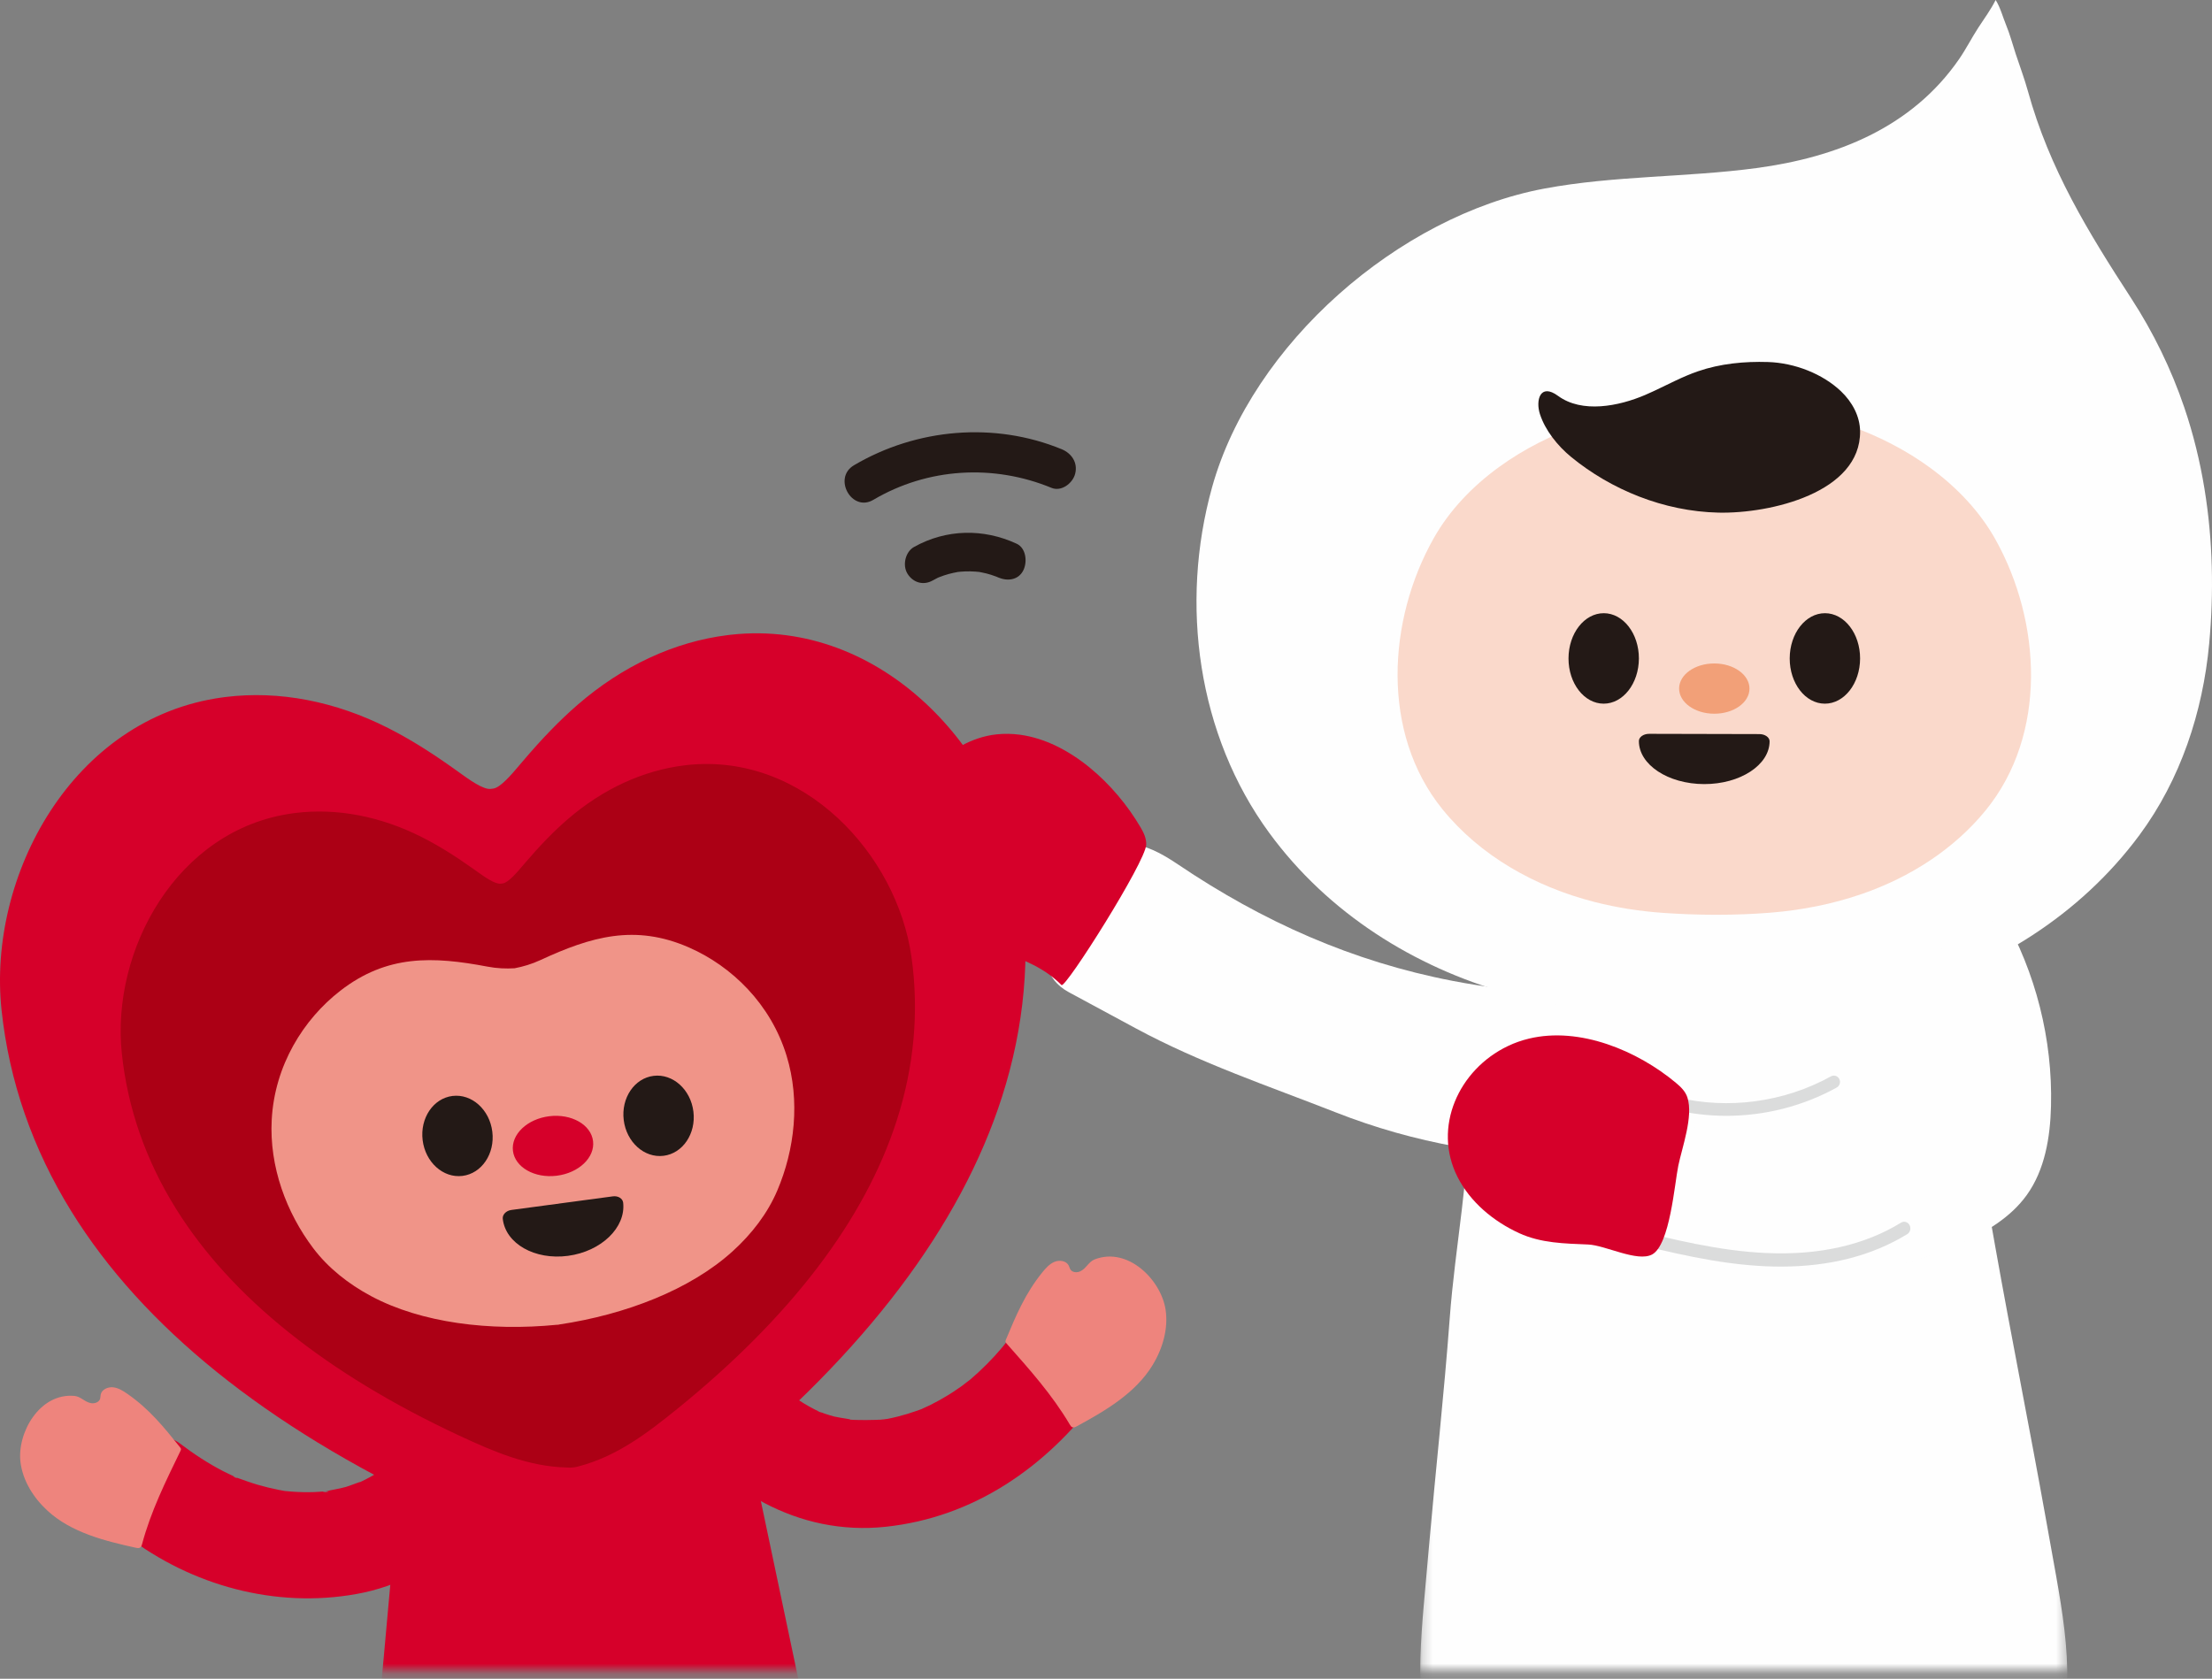 <?xml version="1.0" encoding="UTF-8"?>
<svg width="220px" height="167px" viewBox="0 0 220 167" version="1.1" xmlns="http://www.w3.org/2000/svg" xmlns:xlink="http://www.w3.org/1999/xlink">
    <rect x="0" y="0" width="220" height="167" fill="#808080" stroke="none"/>
    <title>event-character-02</title>
    <defs>
        <polygon id="path-1" points="0.253 0.245 64.608 0.245 64.608 69.199 0.253 69.199"></polygon>
        <polygon id="path-3" points="0.132 0.02 43.92 0.02 43.92 37.205 0.132 37.205"></polygon>
    </defs>
    <g id="R4" stroke="none" stroke-width="1" fill="none" fill-rule="evenodd">
        <g id="D---Homepage---Event---1440-Copy" transform="translate(-709, -636)">
            <g id="event-character-02" transform="translate(709, 636)">
                <g id="Group-3" transform="translate(141, 97)">
                    <mask id="mask-2" fill="white">
                        <use xlink:href="#path-1"></use>
                    </mask>
                    <g id="Clip-2"></g>
                    <path d="M63.513,59.856 C63.17,57.922 62.818,55.989 62.471,54.054 C60.856,45.025 59.054,36.076 57.45,27.047 C56.492,21.646 55.535,16.242 54.575,10.842 C53.57,5.169 54.162,0.648 47.304,0.553 C41.507,0.471 35.71,0.391 29.913,0.311 L29.911,0.245 C29.721,0.264 29.529,0.283 29.338,0.304 C29.146,0.301 28.954,0.298 28.762,0.295 L28.765,0.363 C22.998,0.958 17.233,1.554 11.465,2.15 C5.093,2.808 5.063,6.795 5.126,12.414 C5.21,19.786 3.727,26.876 3.184,34.163 C2.622,41.712 1.787,49.248 1.127,56.789 C0.953,58.746 0.774,60.704 0.605,62.66 C0.002,69.642 -0.367,77.331 4.238,82.865 C9.368,89.031 18.787,90.285 27.232,90.595 C29.065,90.663 30.928,90.693 32.797,90.663 L32.798,90.691 C32.989,90.681 33.181,90.664 33.371,90.652 C33.563,90.647 33.754,90.646 33.946,90.64 L33.944,90.611 C35.808,90.475 37.661,90.279 39.48,90.049 C47.863,88.989 57.134,86.901 61.695,80.303 C65.788,74.382 64.736,66.757 63.513,59.856" id="Fill-1" fill="#FEFEFE" mask="url(#mask-2)"></path>
                </g>
                <path d="M162,98.788 C161.562,104.434 159.931,109.984 157.245,114.961 C149.042,115.275 140.526,113.674 132.886,110.671 C126.166,108.031 119.393,105.77 112.954,102.293 C110.741,101.101 108.528,99.905 106.315,98.71 C101.37,96.041 105.495,89.227 108.091,86.312 C111.127,82.904 113.718,83.668 117.172,85.998 C125.581,91.672 134.491,95.656 144.498,97.58 C150.256,98.686 156.146,99.105 162,98.788" id="Fill-4" fill="#FEFEFE"></path>
                <path d="M101.455,73.091 C100.681,72.987 99.897,72.969 99.105,73.054 C94.253,73.576 89.373,78.529 90.066,84.269 C90.401,87.053 91.911,89.616 93.908,91.549 C97.414,94.942 102.125,94.52 105.574,97.991 C105.959,98.377 113.938,85.751 113.999,84.03 C114.023,83.375 113.728,82.797 113.422,82.276 C110.93,78.025 106.399,73.763 101.455,73.091" id="Fill-6" fill="#D6002A"></path>
                <path d="M219.251,48.62 C218.802,45.876 218.14,43.168 217.245,40.535 C215.947,36.72 214.17,33.072 211.974,29.691 C207.683,23.086 203.84,16.824 201.695,9.079 C201.347,7.819 200.88,6.586 200.472,5.344 C200.158,4.381 199.892,3.382 199.506,2.447 C199.174,1.639 198.955,0.751 198.482,0 C197.995,0.972 197.371,1.813 196.784,2.711 C196.103,3.754 195.543,4.875 194.832,5.902 C190.116,12.712 182.642,15.656 174.68,16.721 C167.68,17.656 160.553,17.46 153.598,18.759 C139.149,21.459 124.524,34.201 120.55,48.473 C117.315,60.093 119.11,73.129 126.246,82.868 C132.106,90.867 140.666,96.203 149.932,98.813 C153.382,99.786 156.926,100.396 160.491,100.678 C163.416,100.908 166.429,101.011 169.435,100.994 L169.472,100.994 C169.485,100.994 169.496,100.996 169.508,100.994 C172.516,101.024 175.529,100.937 178.456,100.719 C182.021,100.455 185.567,99.861 189.022,98.906 C198.301,96.337 206.885,91.042 212.786,83.07 C216.873,77.545 219.087,70.842 219.719,64.038 C220.192,58.95 220.088,53.725 219.251,48.62" id="Fill-8" fill="#FEFEFE"></path>
                <path d="M198.473,53.681 C196.93,50.914 194.657,48.493 191.93,46.505 C189.518,44.747 186.75,43.328 183.819,42.307 C179.93,40.952 175.434,40.135 170.911,40.003 C170.908,40.002 170.905,40.003 170.902,40.003 C170.899,40.003 170.896,40.002 170.893,40.002 C170.782,40.005 170.673,40.011 170.562,40.015 C170.453,40.011 170.344,40.005 170.233,40 C170.23,40 170.227,40.002 170.224,40.002 C170.221,40.002 170.218,40 170.215,40.002 C165.691,40.112 161.193,40.91 157.297,42.244 C154.361,43.25 151.588,44.657 149.167,46.403 C146.43,48.378 144.145,50.789 142.59,53.548 C138.014,61.665 137.302,72.892 143.463,80.503 C147.209,85.131 152.675,88.217 158.596,89.728 C160.8,90.29 163.063,90.643 165.34,90.807 C168.857,91.059 172.57,91.075 176.087,90.792 C179.193,90.543 182.273,89.936 185.2,88.922 C190,87.26 194.343,84.462 197.474,80.631 C203.671,73.05 203.011,61.819 198.473,53.681" id="Fill-10" fill="#FAD9CB"></path>
                <path d="M166.672,37.852 C165.656,38.329 164.657,38.845 163.624,39.289 C160.994,40.416 157.345,41.134 154.962,39.383 C153.166,38.063 152.717,39.834 153.157,41.192 C153.684,42.816 154.921,44.359 156.27,45.465 C160.22,48.697 165.448,50.872 170.908,50.995 C176.102,51.113 185.06,48.99 185,42.908 C184.986,41.41 184.221,39.992 183.102,38.925 C181.289,37.2 178.514,36.098 175.844,36.013 C173.496,35.939 171.098,36.169 168.873,36.936 C168.119,37.196 167.39,37.514 166.672,37.852" id="Fill-12" fill="#231916"></path>
                <path d="M174,68.508 C174.003,67.127 172.438,66.003 170.507,66 C168.572,65.996 167.003,67.111 167,68.492 C166.997,69.873 168.561,70.996 170.493,71 C172.428,71.004 173.996,69.889 174,68.508" id="Fill-14" fill="#F2A078"></path>
                <path d="M163,65.508 C163.006,63.024 161.443,61.005 159.511,61 C157.578,60.995 156.006,63.006 156,65.492 C155.994,67.976 157.557,69.994 159.49,70 C161.424,70.005 162.994,67.993 163,65.508" id="Fill-16" fill="#231916"></path>
                <path d="M185,65.509 C185.006,63.024 183.443,61.005 181.512,61 C179.578,60.995 178.006,63.006 178,65.492 C177.994,67.977 179.556,69.995 181.49,70 C183.423,70.006 184.994,67.994 185,65.509" id="Fill-18" fill="#231916"></path>
                <path d="M174.981,73.026 L164.022,73 C163.459,72.999 163,73.321 163,73.717 C162.994,76.07 165.904,77.991 169.489,78 C173.074,78.009 175.994,76.1 176,73.745 C176.001,73.349 175.544,73.026 174.981,73.026" id="Fill-20" fill="#231916"></path>
                <path d="M42.564,139.867 C42.427,140.247 42.061,141.139 42.444,140.274 C42.269,140.67 42.087,141.062 41.888,141.448 C41.51,142.186 41.088,142.901 40.62,143.585 C40.437,143.85 39.638,144.741 40.492,143.78 C40.275,144.024 40.073,144.275 39.851,144.512 C39.377,145.03 38.86,145.483 38.347,145.958 C37.503,146.737 39.127,145.473 38.24,146.037 C37.93,146.234 37.631,146.448 37.317,146.64 C36.69,147.02 36.038,147.342 35.374,147.651 C36.649,147.059 34.868,147.784 34.41,147.914 C33.699,148.118 32.971,148.205 32.26,148.388 C31.623,148.552 33.386,148.31 32.382,148.359 C32.01,148.377 31.638,148.415 31.266,148.428 C30.51,148.454 29.754,148.437 29.001,148.381 C28.619,148.354 28.239,148.312 27.858,148.268 C28.721,148.369 28.402,148.342 27.734,148.212 C27.028,148.073 26.326,147.902 25.633,147.701 C24.925,147.494 24.24,147.239 23.546,146.994 C22.415,146.595 24.302,147.388 23.309,146.893 C22.94,146.709 22.565,146.539 22.198,146.35 C20.693,145.57 19.276,144.644 17.928,143.617 C15.715,141.927 11.914,143.193 10.689,145.521 C9.215,148.324 10.225,150.989 12.588,152.791 C19.077,157.74 27.387,160.015 35.437,158.572 C43.896,157.058 49.958,150.564 52.765,142.691 C53.701,140.071 51.712,136.76 49.071,136.156 C46.101,135.477 43.564,137.063 42.564,139.867" id="Fill-22" fill="#D6002A"></path>
                <path d="M9.933,139.211 C9.803,139.499 9.422,139.634 9.087,139.588 C8.44,139.498 8.045,138.916 7.387,138.86 C3.905,138.565 1.684,142.572 2.037,145.449 C2.262,147.286 3.318,148.989 4.724,150.282 C7.093,152.463 10.432,153.292 13.503,153.967 C13.649,153.999 13.815,154.028 13.938,153.951 C14.05,153.88 14.091,153.744 14.126,153.62 C15.006,150.333 16.464,147.395 17.948,144.335 C17.977,144.279 18.005,144.219 17.999,144.156 C17.993,144.084 17.945,144.024 17.901,143.967 C16.283,141.95 14.87,140.195 12.704,138.681 C12.265,138.371 11.787,138.066 11.25,138.007 C10.713,137.95 10.109,138.233 10.012,138.739 C9.984,138.878 9.996,139.025 9.952,139.158 C9.946,139.176 9.94,139.194 9.933,139.211" id="Fill-24" fill="#EE847D"></path>
                <path d="M102.043,79.044 C99.953,80.185 99.351,83.36 100.778,85.289 C102.205,87.216 105.239,87.558 107.128,86.098 C109.016,84.638 109.543,81.697 108.4,79.582 C107.346,78.565 106.23,77.512 104.829,77.124 C103.427,76.735 101.664,77.267 101.152,78.651" id="Fill-26" fill="#D6002A"></path>
                <path d="M183.441,111.064 C187.241,109 189.916,104.961 190.35,100.632 C190.465,99.488 190.436,98.308 190.818,97.224 C192.004,93.85 196.253,93.02 199.185,91 C202.475,96.743 204.158,103.411 203.988,110.04 C203.909,113.139 203.384,116.355 201.586,118.868 C199.963,121.132 197.469,122.599 194.932,123.724 C185.38,127.957 174.119,128.095 164.469,124.097 C162.253,123.18 159.965,121.892 159.008,119.681 C158.664,118.882 169.129,111.219 170.724,111.129 C175.408,110.867 178.397,113.804 183.441,111.064" id="Fill-28" fill="#FEFEFE"></path>
                <path d="M177.111,126 C176.618,126 176.12,125.989 175.615,125.966 C170.802,125.755 166.064,124.574 161.482,123.434 C160.804,123.265 159.671,122.983 159.096,122.01 C158.914,121.704 158.998,121.297 159.288,121.102 C159.574,120.908 159.956,120.999 160.138,121.306 C160.422,121.781 161.096,121.984 161.761,122.149 C166.288,123.276 170.969,124.442 175.665,124.649 C180.921,124.887 185.432,123.864 189.075,121.627 C189.369,121.445 189.748,121.553 189.917,121.87 C190.088,122.186 189.986,122.588 189.69,122.77 C186.196,124.916 181.971,126 177.111,126" id="Fill-30" fill="#DBDCDC"></path>
                <path d="M171.699,111 C169.937,111 168.179,110.795 166.469,110.379 C166.142,110.299 165.939,109.959 166.017,109.62 C166.094,109.282 166.432,109.077 166.749,109.153 C171.869,110.402 177.465,109.645 182.102,107.074 C182.398,106.911 182.769,107.025 182.927,107.331 C183.088,107.637 182.974,108.02 182.678,108.183 C179.331,110.039 175.511,111 171.699,111" id="Fill-32" fill="#DBDCDC"></path>
                <path d="M152.043,103.325 C151.337,103.496 150.645,103.737 149.971,104.06 C145.054,106.407 142.48,112.149 144.953,117.063 C146.213,119.57 148.525,121.496 151.094,122.673 C153.28,123.674 155.6,123.701 157.962,123.802 C159.672,123.875 162.851,125.582 164.317,124.792 C166.086,123.838 166.55,117.747 166.918,115.968 C167.3,114.123 168.428,111.065 167.827,109.18 C167.627,108.557 167.151,108.109 166.682,107.718 C162.882,104.543 157.124,102.093 152.043,103.325" id="Fill-34" fill="#D6002A"></path>
                <g id="Group-38" transform="translate(37, 129)">
                    <mask id="mask-4" fill="white">
                        <use xlink:href="#path-3"></use>
                    </mask>
                    <g id="Clip-37"></g>
                    <path d="M22.936,58.375 C28.04,57.745 33.378,56.464 35.918,55.258 L36.086,55.179 C38.785,53.898 45.11,50.899 43.724,44.32 L35.716,6.273 C35.377,4.396 34.349,2.656 32.839,1.482 C31.516,0.453 29.903,-0.062 28.293,0.031 C28.008,0.046 27.72,0.082 27.441,0.136 C27.318,0.145 26.901,0.169 26.844,0.172 C25.465,0.25 23.016,0.352 19.76,0.466 C19.647,0.466 19.348,0.475 19.317,0.477 C19.296,0.478 18.961,0.505 18.85,0.519 C15.6,0.778 13.157,0.957 11.778,1.035 C11.719,1.039 11.303,1.063 11.182,1.068 C10.897,1.047 10.608,1.044 10.322,1.062 C8.712,1.153 7.167,1.849 5.978,3.019 C4.612,4.363 3.794,6.207 3.672,8.214 C3.672,8.214 0.171,46.813 0.171,46.816 C-0.434,53.511 6.196,55.765 9.029,56.73 L9.205,56.788 C11.837,57.687 17.19,58.344 22.279,58.401 C22.402,58.41 22.528,58.411 22.654,58.405 C22.718,58.401 22.912,58.378 22.936,58.375" id="Fill-36" fill="#D6002A" mask="url(#mask-4)"></path>
                </g>
                <path d="M66.777,141.256 C71.719,148.173 79.368,152.814 88.087,151.881 C96.863,150.943 104.008,145.963 109.226,139 C110.907,136.76 109.658,132.936 107.317,131.695 C104.52,130.212 101.828,131.219 100.034,133.611 C100.707,132.716 99.774,133.922 99.705,134.004 C99.457,134.299 99.201,134.587 98.942,134.873 C98.428,135.434 97.89,135.975 97.331,136.494 C97.055,136.749 96.776,137 96.49,137.243 C96.36,137.354 95.197,138.19 96.173,137.517 C95.572,137.932 94.985,138.36 94.362,138.745 C93.752,139.121 93.126,139.47 92.485,139.789 C92.312,139.876 91,140.445 92.217,139.952 C91.894,140.083 91.568,140.209 91.242,140.324 C90.592,140.557 89.933,140.756 89.266,140.923 C88.936,141.006 88.604,141.082 88.271,141.147 C87.969,141.206 86.71,141.279 88.087,141.203 C86.734,141.278 85.449,141.29 84.099,141.209 C85.554,141.296 83.409,141.034 82.969,140.914 C82.646,140.826 82.325,140.729 82.008,140.622 C81.971,140.61 80.774,140.148 81.508,140.455 C82.232,140.758 81.167,140.28 81.027,140.209 C80.656,140.019 80.292,139.814 79.936,139.598 C79.633,139.414 79.341,139.215 79.048,139.017 C78.623,138.731 78.369,138.462 78.915,138.934 C78.345,138.439 77.788,137.941 77.265,137.395 C76.939,137.055 76.634,136.699 76.325,136.343 C75.595,135.503 76.697,136.886 75.968,135.867 C74.351,133.602 71.258,132.289 68.686,133.95 C66.447,135.399 65.042,138.829 66.777,141.256" id="Fill-39" fill="#D6002A"></path>
                <path d="M106.501,126.338 C106.706,126.588 107.115,126.612 107.429,126.473 C108.034,126.204 108.258,125.517 108.885,125.278 C112.198,124.008 115.473,127.333 115.924,130.268 C116.212,132.141 115.655,134.116 114.642,135.785 C112.936,138.598 109.91,140.354 107.102,141.881 C106.97,141.955 106.817,142.029 106.675,141.989 C106.546,141.95 106.467,141.829 106.401,141.714 C104.632,138.724 102.399,136.237 100.102,133.64 C100.059,133.592 100.015,133.54 100.003,133.477 C99.99,133.405 100.02,133.331 100.047,133.262 C101.066,130.82 101.96,128.696 103.649,126.594 C103.996,126.166 104.375,125.73 104.882,125.523 C105.391,125.316 106.057,125.424 106.292,125.896 C106.357,126.025 106.387,126.174 106.467,126.293 C106.476,126.308 106.488,126.324 106.501,126.338" id="Fill-41" fill="#EE847D"></path>
                <path d="M58.14,153.971 C58.316,153.948 58.49,153.915 58.665,153.869 C58.666,153.869 58.795,153.837 58.858,153.817 C63.666,152.55 67.568,149.587 71.471,146.404 C86.061,134.499 95.543,121.955 99.655,109.121 C101.897,102.123 102.536,95.004 101.551,87.966 C99.694,74.667 87.679,61.517 72.755,63.136 L72.386,63.178 C67.081,63.833 61.909,66.235 57.43,70.126 C55.652,71.671 53.899,73.48 51.913,75.821 L51.694,76.079 C50.883,77.041 49.771,78.358 49.051,78.447 C49.024,78.45 48.804,78.478 48.804,78.478 C48.064,78.569 46.666,77.56 45.647,76.824 L45.375,76.628 C42.876,74.836 40.737,73.507 38.641,72.442 C33.355,69.756 27.756,68.681 22.452,69.334 L22.081,69.383 C7.213,71.435 -1.262,87.112 0.153,100.464 C0.901,107.531 3.242,114.282 7.112,120.529 C14.205,131.982 26.441,141.847 43.477,149.855 C47.956,151.958 52.382,153.855 57.249,153.979 C57.544,154.009 57.844,154.007 58.14,153.971" id="Fill-43" fill="#D6002A"></path>
                <path d="M57.031,145.977 C57.167,145.96 57.303,145.935 57.437,145.898 C57.438,145.898 57.537,145.874 57.586,145.859 C61.31,144.884 64.332,142.605 67.355,140.156 C78.655,130.999 85.999,121.35 89.184,111.477 C90.92,106.094 91.414,100.618 90.654,95.204 C89.213,84.974 79.909,74.859 68.348,76.104 L68.063,76.138 C63.955,76.64 59.95,78.488 56.48,81.482 C55.102,82.67 53.745,84.061 52.207,85.862 L52.038,86.06 C51.41,86.801 50.547,87.815 49.991,87.883 C49.969,87.884 49.799,87.905 49.799,87.905 C49.226,87.975 48.144,87.2 47.353,86.634 L47.143,86.483 C45.208,85.104 43.552,84.082 41.929,83.263 C37.834,81.196 33.497,80.37 29.39,80.872 L29.104,80.91 C17.586,82.488 11.022,94.547 12.119,104.819 C12.698,110.254 14.512,115.447 17.508,120.251 C23.003,129.062 32.478,136.651 45.672,142.811 C49.142,144.429 52.571,145.888 56.341,145.983 C56.568,146.007 56.801,146.006 57.031,145.977" id="Fill-45" fill="#AC0015"></path>
                <path d="M27.025,111.38 C27.319,105.981 30.178,101.4 33.845,98.559 C38.503,94.948 43.057,95.13 48.484,96.158 C49.429,96.338 50.316,96.372 51.179,96.321 C52.025,96.16 52.878,95.909 53.752,95.505 C58.77,93.182 63.145,91.892 68.532,94.256 C72.774,96.117 76.65,99.862 78.233,105.029 C79.606,109.511 79.038,114.374 77.303,118.443 C76.348,120.685 74.793,122.733 72.842,124.496 C68.663,128.275 62.276,130.766 55.6,131.761 L55.602,131.771 C55.57,131.774 55.538,131.774 55.506,131.778 C55.474,131.783 55.443,131.79 55.411,131.795 L55.41,131.784 C48.695,132.45 41.899,131.595 36.936,128.95 C34.62,127.715 32.617,126.108 31.152,124.168 C28.491,120.643 26.769,116.065 27.025,111.38" id="Fill-47" fill="#F09488"></path>
                <path d="M51.017,114.488 C50.815,112.854 52.435,111.31 54.634,111.04 C56.834,110.771 58.781,111.876 58.983,113.511 C59.185,115.147 57.565,116.689 55.365,116.96 C53.166,117.229 51.219,116.122 51.017,114.488" id="Fill-49" fill="#D6002A"></path>
                <path d="M62.035,111.424 C61.762,109.227 63.095,107.257 65.009,107.023 C66.922,106.79 68.693,108.379 68.965,110.576 C69.236,112.773 67.906,114.744 65.992,114.977 C64.078,115.212 62.307,113.621 62.035,111.424" id="Fill-51" fill="#231916"></path>
                <path d="M42.035,113.424 C41.764,111.227 43.095,109.257 45.008,109.023 C46.922,108.79 48.693,110.38 48.964,112.576 C49.238,114.773 47.906,116.744 45.991,116.977 C44.078,117.212 42.307,115.621 42.035,113.424" id="Fill-53" fill="#231916"></path>
                <path d="M50.859,120.365 L60.952,119.011 C61.472,118.94 61.931,119.222 61.978,119.639 C62.257,122.112 59.8,124.487 56.496,124.928 C53.195,125.372 50.281,123.719 50.004,121.246 C49.957,120.829 50.339,120.434 50.859,120.365" id="Fill-55" fill="#231916"></path>
                <path d="M92.747,57.753 C92.909,57.661 93.077,57.58 93.24,57.492 C93.426,57.405 93.407,57.411 93.183,57.513 C93.268,57.477 93.352,57.441 93.439,57.407 C93.739,57.288 94.046,57.185 94.356,57.1 C94.668,57.014 94.983,56.952 95.298,56.892 C95.506,56.86 95.479,56.863 95.223,56.903 C95.313,56.891 95.406,56.881 95.495,56.874 C95.657,56.86 95.816,56.849 95.977,56.844 C96.321,56.83 96.666,56.836 97.01,56.861 C97.147,56.871 97.284,56.886 97.421,56.9 C97.628,56.927 97.603,56.924 97.344,56.889 C97.435,56.905 97.525,56.92 97.616,56.939 C97.93,57 98.244,57.078 98.551,57.174 C98.726,57.229 98.903,57.29 99.075,57.355 C99.164,57.39 99.729,57.642 99.277,57.432 C100.148,57.837 101.279,57.734 101.776,56.738 C102.194,55.901 102.054,54.526 101.12,54.091 C97.817,52.558 94.113,52.619 90.903,54.413 C90.058,54.885 89.73,56.207 90.249,57.059 C90.804,57.971 91.842,58.258 92.747,57.753" id="Fill-57" fill="#231916"></path>
                <path d="M86.854,49.726 C92.278,46.524 98.812,46.155 104.587,48.534 C105.545,48.928 106.677,48.101 106.929,47.142 C107.225,46.012 106.561,45.087 105.6,44.69 C98.914,41.937 91.17,42.603 84.931,46.285 C82.797,47.545 84.713,50.99 86.854,49.726" id="Fill-59" fill="#231916"></path>
            </g>
        </g>
    </g>
</svg>